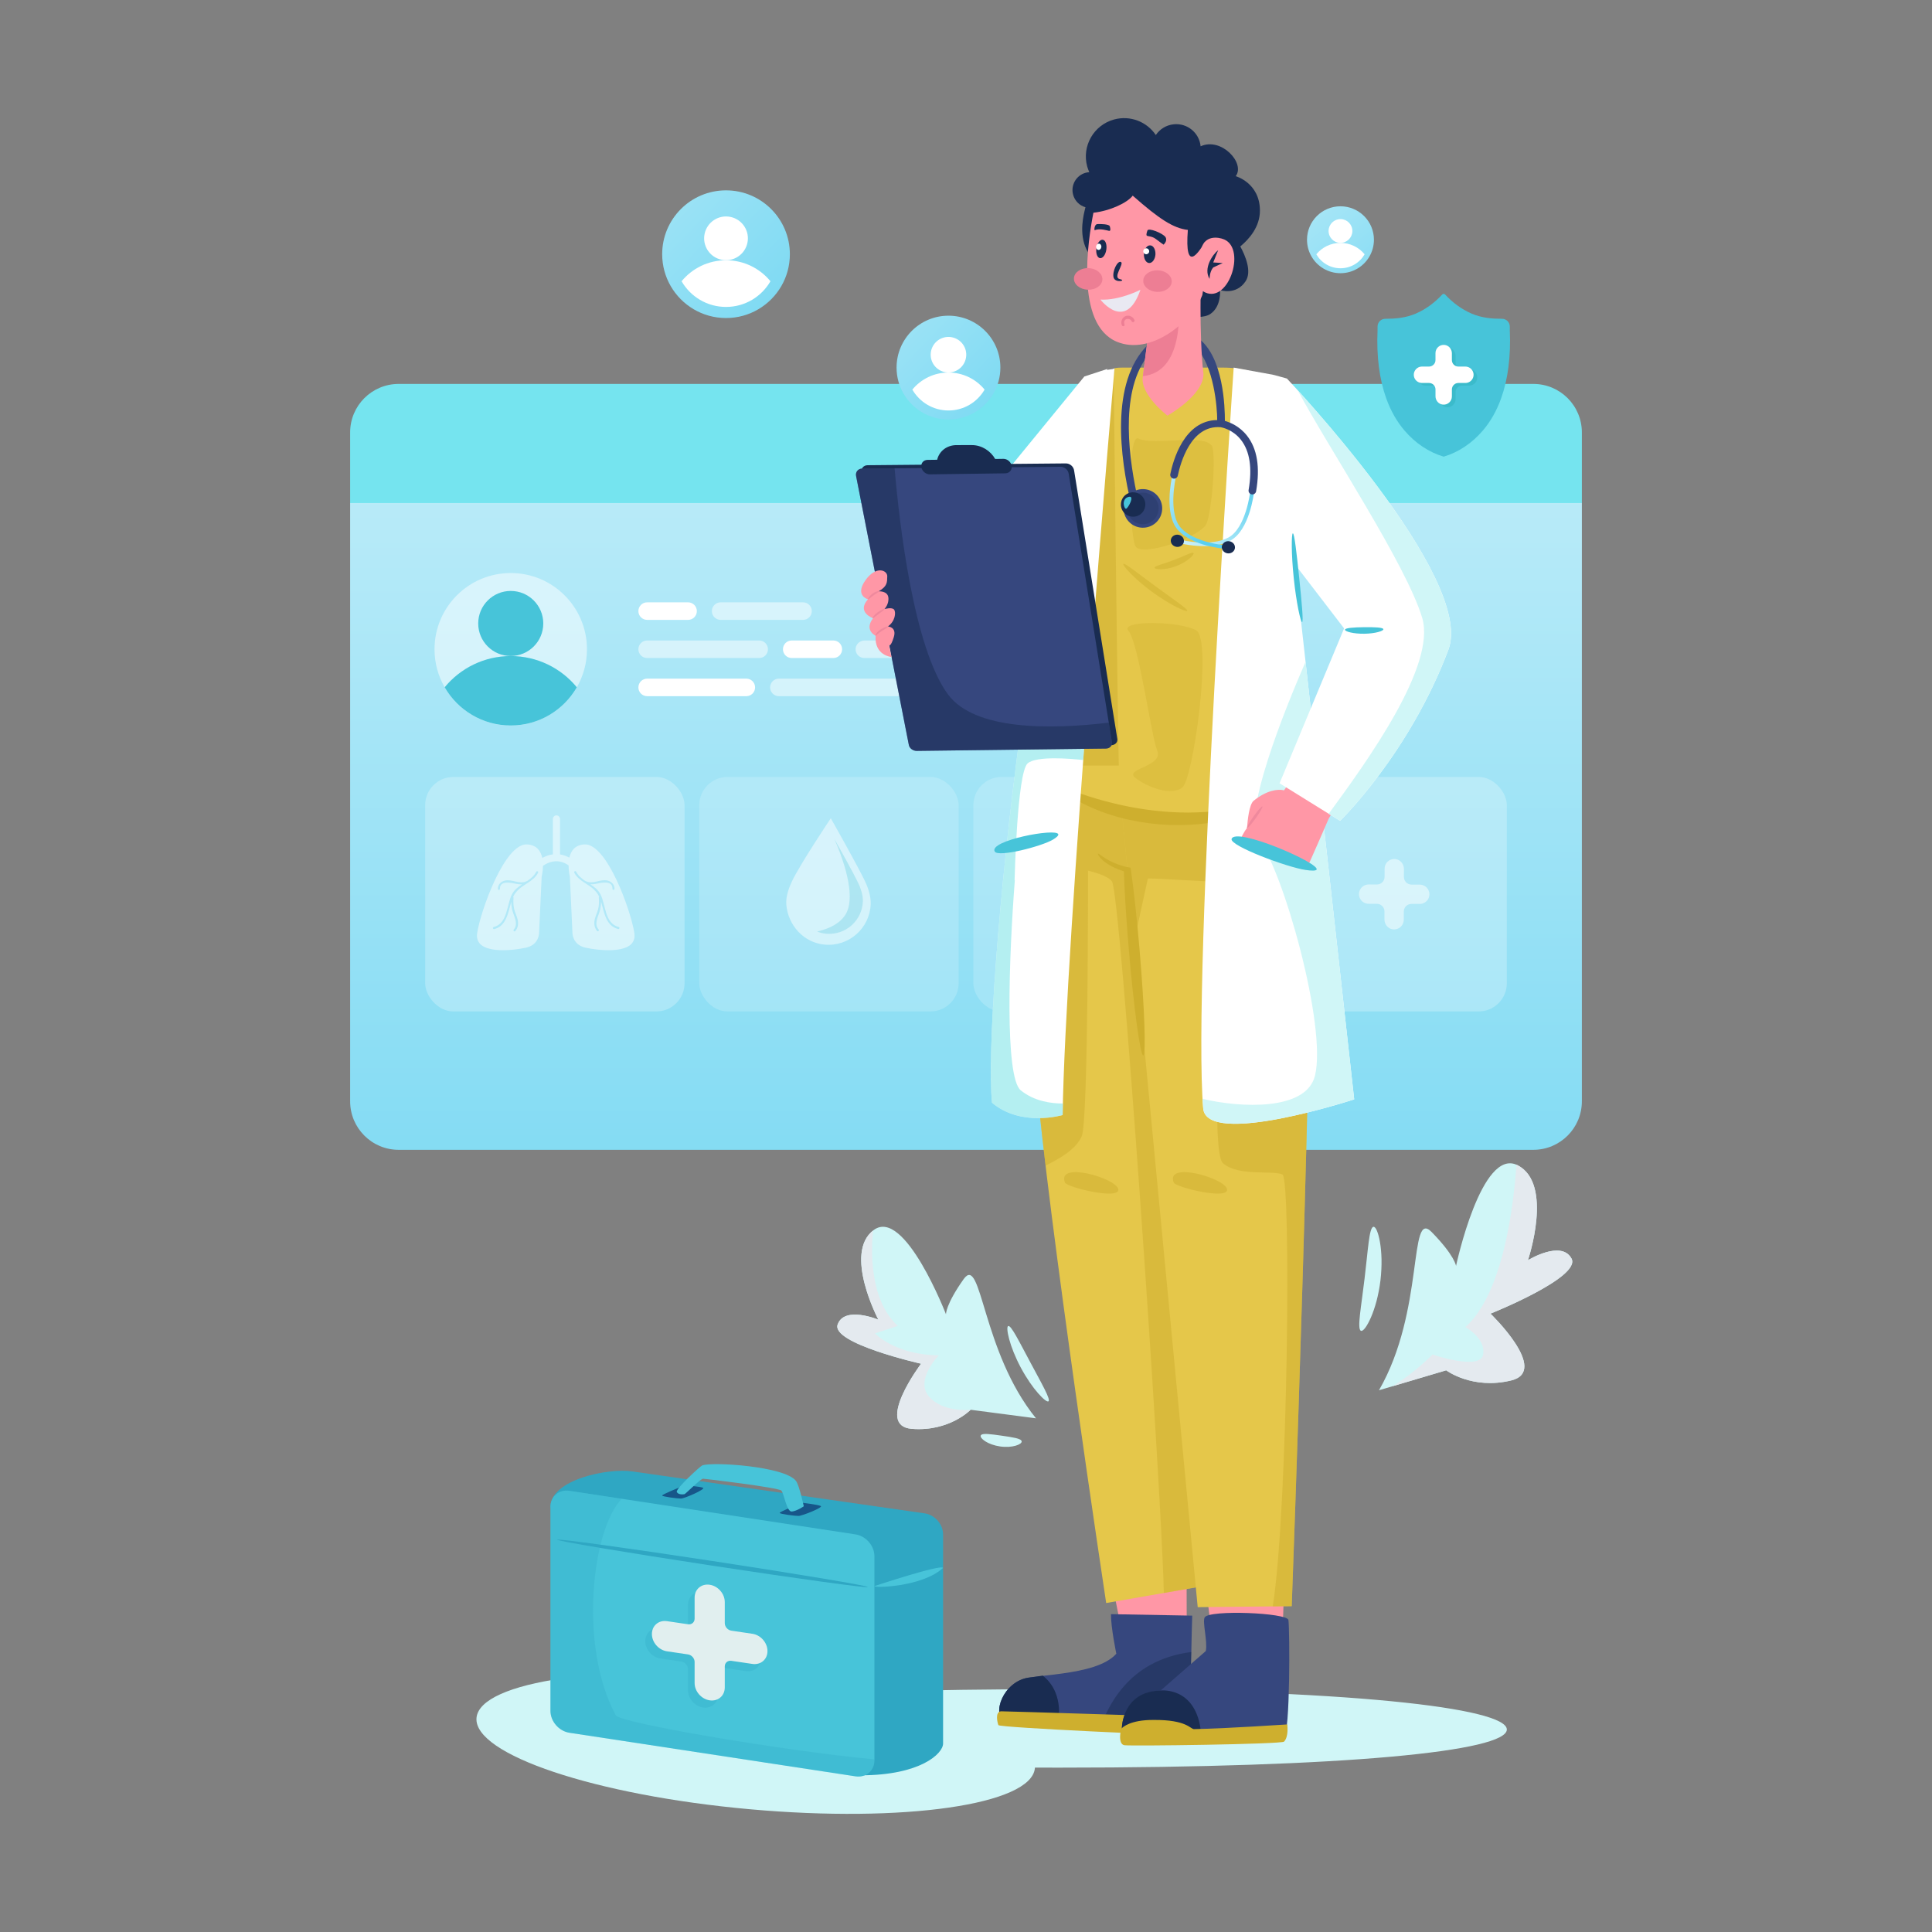<?xml version="1.0" encoding="utf-8"?>
<svg xmlns="http://www.w3.org/2000/svg" id="MC002" version="1.1" viewBox="0 0 3000 3000">
  <rect x="0" y="0" width="3000" height="3000" fill="#808080" stroke="none"/>
  <defs>
    <linearGradient gradientUnits="userSpaceOnUse" id="linear-gradient" x1="1500" x2="1500" y1="480.178" y2="2634.88">
      <stop offset="0" stop-color="#c7effa"/>
      <stop offset="1" stop-color="#59cfef"/>
    </linearGradient>
    <linearGradient href="#linear-gradient" id="linear-gradient1" x1="1858.622" x2="1946.816" y1="858.26" y2="754.03"/>
    <linearGradient href="#linear-gradient" id="linear-gradient2" x1="1783.721" x2="1879.008" y1="743.223" y2="829.259"/>
    <linearGradient href="#linear-gradient" id="linear-gradient3" x1="1950.426" x2="2264.443" y1="206.271" y2="604.026"/>
    <linearGradient href="#linear-gradient" id="linear-gradient4" x1="803.159" x2="1416.92" y1="81.069" y2="674.846"/>
    <linearGradient href="#linear-gradient" id="linear-gradient5" x1="1209.196" x2="1708.195" y1="315.815" y2="798.567"/>
  </defs>
  <g id="Screen">
    <path d="M2456.312,781.521v-110.016c0-41.62-33.723-75.343-75.342-75.343H619.031c-41.619,0-75.343,33.723-75.343,75.343v110.016h1912.624Z" fill="#75e4ef"/>
    <path d="M543.688,781.133v928.951c0,41.62,33.723,75.342,75.343,75.342h1761.938c41.62,0,75.342-33.722,75.342-75.342v-928.951H543.688Z" fill="url(#linear-gradient)"/>
    <path d="M2216.412,1397.834c.138-.176.274-.354.404-.537.16-.226.31-.459.458-.694.119-.188.238-.375.348-.568.139-.245.266-.498.391-.752.097-.196.198-.39.287-.591.118-.268.22-.543.322-.819.075-.2.156-.396.222-.598.096-.296.172-.601.25-.905.05-.193.109-.381.15-.578.075-.354.127-.716.178-1.079.022-.154.055-.304.072-.461.056-.517.087-1.042.089-1.574v-.014c0-.084-.011-.17-.012-.256-.007-.451-.026-.899-.071-1.34-.004-.032,0-.064-.004-.098-.043-.405-.113-.801-.188-1.195-.008-.043-.012-.089-.021-.132-.095-.469-.211-.928-.349-1.377-.005-.019-.009-.037-.014-.056-.028-.09-.066-.175-.097-.265-1.965-5.972-7.569-10.297-14.202-10.316l-12.826-.038c-6.549-.019-11.843-5.344-11.823-11.893l.037-12.432c.023-7.702-5.6-14.476-13.253-15.343-9.048-1.025-16.729,6.012-16.755,14.861l-.038,12.826c-.019,6.549-5.344,11.843-11.893,11.823l-12.827-.038c-6.631-.02-12.262,4.272-14.262,10.233-.03.089-.068.174-.097.264-.005.019-.009.037-.015.055-.141.448-.261.907-.359,1.375-.009.043-.012.089-.022.132-.078.394-.149.789-.195,1.194-.004.033-.003.065-.005.098-.048.441-.069.888-.079,1.34-.002.085-.013.172-.013.256v.014c-.002.531.026,1.056.079,1.574.016.156.049.306.069.461.048.364.097.726.171,1.08.041.196.099.386.147.579.076.304.15.609.244.906.065.204.144.401.218.6.102.276.201.553.318.821.087.202.188.396.284.593.124.255.249.508.387.755.109.194.227.382.344.57.146.236.295.471.453.697.129.183.265.361.401.54.167.218.337.431.515.639.146.171.298.337.452.5.187.199.38.392.576.581.163.156.329.307.499.456.206.179.418.351.633.519.178.139.355.275.54.406.224.16.456.309.689.456.19.119.378.24.574.35.243.139.493.265.745.389.198.1.395.2.599.291.262.117.534.218.806.318.204.076.404.158.612.226.287.094.584.169.88.245.201.053.398.112.602.156.333.071.673.119,1.013.168.175.025.347.063.525.082.509.055,1.025.086,1.547.089.014,0,.026.003.039.003l12.826.038c6.549.019,11.842,5.344,11.823,11.893l-.037,12.432c-.023,7.703,5.6,14.476,13.253,15.343,9.049,1.025,16.729-6.012,16.755-14.861l.038-12.826c.019-6.549,5.344-11.842,11.893-11.823l12.827.038c.014,0,.026-.002.038-.002.523.002,1.039-.027,1.548-.08.178-.018.348-.054.525-.079.341-.047.682-.093,1.015-.162.204-.042.401-.102.603-.153.295-.075.592-.148.881-.24.209-.066.41-.147.613-.222.272-.101.543-.2.808-.314.204-.09.401-.189.6-.287.253-.123.504-.248.747-.384.196-.111.385-.229.576-.347.234-.146.467-.294.692-.453.184-.129.364-.265.542-.402.217-.167.429-.337.636-.516.171-.148.337-.298.502-.453.198-.187.392-.379.58-.578.155-.163.308-.328.455-.497.18-.207.352-.419.52-.636h-.005Z" fill="#fff" opacity=".5"/>
    <g opacity=".5">
      <path d="M985.026,1448.79c-5.356-34.729-42.763-139.625-77.489-137.571-14.849.803-21.103,10.116-23.438,20.482-4.031-2.166-8.888-4.111-14.505-4.95v-55.083c0-3.034-2.499-5.534-5.535-5.534s-5.534,2.5-5.534,5.534v54.994c-5.136.649-10.672,2.369-16.477,5.532-2.238-10.565-8.481-20.158-23.607-20.975-34.727-2.054-72.134,102.842-77.49,137.571-5.356,34.726,55.439,27.318,76.15,22.675,20.622-4.732,19.997-23.39,19.997-23.39l4.018-86.863s1.85-7.535,1.985-16.736c10.156-6.903,20.328-8.837,30.243-5.582,3.89,1.271,7.099,3.131,9.555,4.853.03,9.53,1.962,17.466,1.962,17.466l4.017,86.863s-.625,18.658,19.998,23.39c20.711,4.642,81.506,12.051,76.149-22.675ZM835.494,1355.23c-3.571,6.964-9.552,11.517-15.891,15.624-.089.089-.269.179-.356.269h-.09c-.714.446-1.338.892-2.054,1.338-8.837,5.625-15.979,11.071-20.354,20.176.357.269.625.625.625,1.25-.447,6.159-.358,12.319,1.16,18.391,1.25,4.73,3.482,9.194,4.822,14.015,1.874,6.873,1.606,13.927-3.304,19.462-1.34,1.605-3.661-.716-2.321-2.321,6.874-7.856,1.785-17.945-1.072-26.247-1.965-5.536-2.767-11.159-2.767-16.874-4.822,16.158-7.321,37.672-26.514,42.405-1.963.353-2.854-2.679-.802-3.215,22.051-5.446,19.907-34.817,28.478-50.975,3.57-6.786,9.374-11.248,15.534-15.265-2.679.089-5.357-.179-8.124-.715-7.945-1.517-26.603-6.337-26.157,7.768.09,2.053-3.124,2.053-3.214,0-.178-6.516,4.553-11.338,10.624-12.855,11.426-2.946,22.763,6.427,33.924.892.268-.088.536-.178.803-.178,5.713-3.838,11.07-8.214,14.283-14.551.983-1.875,3.75-.179,2.767,1.605ZM959.852,1442.541c-19.194-4.732-21.694-26.247-26.515-42.404-.09,5.714-.893,11.248-2.767,16.872-2.857,8.393-7.945,18.391-1.071,26.247,1.338,1.608-.893,3.84-2.321,2.321-4.822-5.535-5.088-12.588-3.303-19.462,1.249-4.732,3.571-9.194,4.821-14.015,1.607-6.07,1.696-12.142,1.161-18.391,0-.625.178-.982.625-1.25-4.375-9.105-11.427-14.551-20.354-20.175-.714-.446-1.429-.894-2.053-1.34h-.089c-.178-.089-.268-.177-.356-.269-6.339-4.105-12.32-8.66-15.892-15.622h.002c-.893-1.786,1.964-3.392,2.857-1.517,3.213,6.337,8.569,10.623,14.283,14.551.268,0,.535,0,.803.179,11.159,5.535,22.497-3.84,33.923-.893,6.071,1.607,10.802,6.428,10.624,12.855-.09,2.053-3.303,2.053-3.214,0,.446-14.194-18.212-9.285-26.157-7.766-2.767.535-5.534.804-8.124.715,6.159,4.105,11.963,8.481,15.534,15.265,8.571,16.159,6.428,45.619,28.478,50.975,2.054.537,1.16,3.661-.893,3.125Z" fill="#fff"/>
    </g>
    <g>
      <path d="M1290.045,1270.628s-48.375,72.238-60.552,98.44c-3.831,8.241-9.539,22.408-8.521,35.344,2.553,32.431,27.089,59.446,59.487,62.385,37.837,3.432,70.282-25.6,71.571-63.049.43-12.509-4.636-26.445-8.416-34.471-11.959-25.389-53.567-98.649-53.567-98.649h-.002Z" fill="#fff" opacity=".5"/>
      <path d="M1339.857,1399.637c-1.026,29.82-26.877,52.952-57.029,50.217-4.921-.44-9.631-1.604-14.015-3.349,19.957-4.656,41.533-14.466,48.011-35.107,10.057-31.954-11.345-86.362-21.532-109.308,9.543,16.953,30.589,54.623,37.861,70.074,3.002,6.398,7.049,17.494,6.705,27.474h-.002Z" fill="#47c4d9" opacity=".35"/>
    </g>
    <g opacity=".5">
      <rect fill="#fff" height="364.108" opacity=".5" rx="43.818" ry="43.818" width="402.768" x="660.202" y="1206.463"/>
      <rect fill="#fff" height="364.108" opacity=".35" rx="43.818" ry="43.818" width="402.768" x="1085.811" y="1206.463"/>
      <rect fill="#fff" height="364.108" opacity=".35" rx="43.818" ry="43.818" width="402.768" x="1511.42" y="1206.463"/>
      <rect fill="#fff" height="364.108" opacity=".5" rx="43.818" ry="43.818" width="402.768" x="1937.03" y="1206.463"/>
    </g>
    <g>
      <g>
        <path d="M911.451,1008.165c0,21.509-5.731,41.662-15.759,59.045-20.459,35.453-58.758,59.312-102.617,59.312s-82.159-23.878-102.598-59.331c-10.029-17.364-15.759-37.537-15.759-59.026,0-65.368,52.99-118.376,118.357-118.376s118.376,53.008,118.376,118.376Z" fill="#fff" opacity=".5"/>
        <circle cx="793.08" cy="968.117" fill="#47c4d9" r="50.515"/>
        <path d="M895.692,1067.21c-20.459,35.453-58.758,59.312-102.617,59.312s-82.159-23.878-102.598-59.331c24.355-29.608,61.28-48.482,102.598-48.482s78.261,18.873,102.617,48.501Z" fill="#47c4d9"/>
      </g>
      <path d="M1004.906,962.543h63.531c7.526,0,13.626-6.1,13.626-13.625s-6.1-13.623-13.626-13.623h-63.531c-7.525,0-13.626,6.1-13.626,13.623s6.1,13.625,13.626,13.625Z" fill="#fff"/>
      <path d="M1118.986,935.295c-7.523,0-13.623,6.1-13.623,13.623s6.1,13.625,13.623,13.625h127.963c7.525,0,13.625-6.1,13.625-13.625s-6.1-13.623-13.625-13.623h-127.963Z" fill="#fff" opacity=".5"/>
      <path d="M1004.906,1021.779h173.934c7.523,0,13.622-6.1,13.622-13.623s-6.1-13.623-13.622-13.623h-173.934c-7.525,0-13.626,6.1-13.626,13.623s6.1,13.623,13.626,13.623Z" fill="#fff" opacity=".5"/>
      <path d="M1294.009,994.532h-64.623c-7.523,0-13.623,6.1-13.623,13.623s6.101,13.623,13.623,13.623h64.623c7.525,0,13.624-6.1,13.624-13.623s-6.099-13.623-13.624-13.623Z" fill="#fff"/>
      <path d="M1460.668,994.532h-117.893c-7.115,0-13.469,5.2-14.146,12.283-.776,8.125,5.593,14.964,13.56,14.964h117.772c7.184,0,13.653-5.245,14.277-12.401.703-8.073-5.643-14.846-13.57-14.846Z" fill="#fff" opacity=".5"/>
      <path d="M1004.906,1081.016h153.967c7.524,0,13.626-6.1,13.626-13.623s-6.102-13.624-13.626-13.624h-153.967c-7.525,0-13.626,6.099-13.626,13.624s6.1,13.623,13.626,13.623Z" fill="#fff"/>
      <path d="M1459.154,1053.769h-249.733c-7.524,0-13.624,6.099-13.624,13.624s6.1,13.623,13.624,13.623h249.733c7.525,0,13.624-6.1,13.624-13.623s-6.099-13.624-13.624-13.624Z" fill="#fff" opacity=".5"/>
    </g>
  </g>
  <path d="M1644.96,2622.906c-103.474,0-202.406,1.463-293.367,4.126-51.624-9.952-108.686-18.024-168.877-23.443-239.433-21.555-437.679,7.038-442.795,63.863-5.115,56.825,184.836,120.365,424.27,141.92,239.433,21.555,437.679-7.037,442.795-63.863.024-.263.035-.527.05-.79,12.57.044,25.211.067,37.925.067,447.072,0,694.838-25.543,694.838-59.199s-247.766-62.681-694.838-62.681Z" fill="#d0f6f7" id="Shadow"/>
  <g id="Foreground">
    <path d="M1608.694,2202.372c-84.628-104.202-84.225-255.872-112.374-216.127-28.149,39.742-27.396,54.594-27.396,54.594,0,0-64.18-166.2-112.066-130.984-47.889,35.216,7.063,139.318,7.063,139.318,0,0-52.723-21.952-63.215,7.483-10.488,29.438,129.517,60.93,129.517,60.93,0,0-72.81,96.461-14.424,101.115,58.386,4.657,91.37-29.61,91.37-29.61l101.524,13.282Z" fill="#d0f6f7"/>
    <path d="M1507.167,2189.089s-32.985,34.266-91.365,29.608c-58.391-4.647,14.419-101.115,14.419-101.115,0,0-140.006-31.487-129.518-60.932,10.401-29.163,62.235-7.882,63.212-7.492-.706-1.357-53.777-102.678-8.176-138.453-2.758,25.819-7.166,106.392,38.359,148.171l-35.395,11.585s30.889,33.452,99.085,34.103c0,0-37.317,37.957-15.439,63.69,21.878,25.743,64.819,20.835,64.819,20.835Z" fill="#e4eaef"/>
    <path d="M2141.274,2158.787c71.367-123.598,45.499-282.767,81.72-245.762,36.22,37.002,37.921,52.721,37.921,52.721,0,0,39.498-185.259,95.681-156.32,56.186,28.939,15.957,147.453,15.957,147.453,0,0,51.67-31.893,67.624-2.75,15.95,29.147-125.756,85.699-125.756,85.699,0,0,92.626,89.057,32.108,103.739-60.517,14.685-100.896-15.758-100.896-15.758l-104.361,30.977Z" fill="#d0f6f7"/>
    <path d="M2314.423,2039.823s92.631,89.061,32.115,103.739c-60.532,14.695-100.903-15.746-100.903-15.746l-83.339,24.736c35.111-21.245,62.094-49.264,62.094-49.264,0,0,74.382,25.501,78.638,0,4.24-25.501-27.636-42.506-27.636-42.506,57.361-51.32,74.334-181.262,79.355-252.233.606.255,1.227.558,1.849.876,55.782,28.736,16.528,145.752,15.97,147.442,1.084-.653,51.83-31.557,67.608-2.741,15.954,29.151-125.75,85.698-125.75,85.698Z" fill="#e4eaef"/>
    <path d="M1586.445,2238.163c.276,2.284-3.145,4.903-9.247,6.682-3.042.899-6.739,1.52-10.874,1.787-4.132.231-8.699.084-13.43-.581-4.726-.691-9.151-1.835-13.051-3.219-3.893-1.419-7.266-3.055-9.933-4.773-5.355-3.424-7.902-6.899-6.994-9.013.931-2.179,5.018-2.663,10.791-2.334,2.889.178,6.23.508,9.864.981,3.644.439,7.588,1.002,11.727,1.61,4.142.581,8.085,1.15,11.706,1.754,3.621.568,6.919,1.191,9.742,1.832,5.632,1.308,9.418,2.922,9.699,5.274Z" fill="#d0f6f7"/>
    <path d="M1628.076,2175.964c-1.844,1.369-8.071-3.336-16.172-12.593-4.058-4.618-8.518-10.407-13.111-17.086-4.557-6.7-9.226-14.302-13.649-22.544-4.397-8.256-8.126-16.361-11.166-23.872-3.003-7.529-5.34-14.453-6.926-20.392-3.198-11.878-3.653-19.67-1.49-20.443,2.236-.802,6.652,5.49,12.56,15.903,1.482,2.603,3.042,5.472,4.732,8.538,1.642,3.087,3.447,6.354,5.263,9.824,3.674,6.907,7.711,14.497,11.949,22.465,4.272,7.95,8.342,15.522,12.045,22.413,1.877,3.437,3.592,6.753,5.247,9.833,1.611,3.108,3.13,5.999,4.472,8.677,5.377,10.696,8.156,17.863,6.248,19.277Z" fill="#d0f6f7"/>
    <path d="M2113.379,2066.512c-3.313-1.117-3.217-10.688-1.611-25.255.395-3.647.914-7.603,1.421-11.848.56-4.22,1.158-8.726,1.787-13.468,1.21-9.441,2.541-19.814,3.937-30.704,1.222-10.911,2.386-21.304,3.445-30.764.512-4.756.997-9.276,1.453-13.509.513-4.243.945-8.209,1.425-11.847,1.889-14.533,4.062-23.855,7.545-24.155,3.347-.295,7.389,8.647,10.014,23.753.647,3.773,1.234,7.923,1.611,12.395.467,4.472.662,9.26.818,14.308.178,10.089-.287,21.205-1.651,32.78-1.416,11.569-3.596,22.479-6.158,32.239-1.347,4.868-2.67,9.473-4.183,13.708-1.426,4.255-2.978,8.148-4.5,11.66-6.127,14.055-12.171,21.786-15.353,20.707Z" fill="#d0f6f7"/>
  </g>
  <g id="Doctor">
    <g id="Doctor_Character">
      <path d="M1719.386,572.914l-35.639,11.696-261.751,319.79s-42.707,196.467,123.621,181.079c71.783-6.641,104.468-41.787,104.468-41.787l69.301-470.777Z" fill="#fff"/>
      <g>
        <g>
          <polygon fill="#ff97a6" points="1842.491 2425.322 1842.772 2542.814 1746.042 2554.421 1724.267 2445.028 1842.491 2425.322"/>
          <g id="Foot">
            <g>
              <path d="M1596.807,2605.076c14.424-2.169,33.472-3.82,53.037-6.554,32.911-4.599,67.285-12.264,83.573-30.628,0,0-8.595-41.309-8.268-61.451l126.136,2.322c-2.322,66.55-1.896,177.627-9.101,179.943-9.938,3.196-258.713-3.445-281.138-14.866-22.425-11.421-2.926-62.945,35.762-68.766Z" fill="#36477e"/>
              <path d="M1849.737,2565.255c-2.322,59.586-2.145,121.708-7.551,123.458-4.962,1.593-69.498.731-135.652-1.946,12.314-32.216,42.365-108.754,143.203-121.512Z" fill="#192c51" opacity=".5"/>
              <path d="M1561.053,2673.84c7.491,3.842,40.337,7.101,81.074,9.653,9.34-47.792-9.693-71.358-22.901-81.513-7.992,1.1-15.575,2.062-22.403,3.105-38.696,5.809-58.209,57.35-35.77,68.755Z" fill="#192c51"/>
              <path d="M1851.46,2666.402c.019,4.886-1.052,26.503-9.913,27.759-8.86,1.255-289.587-11.445-291.229-15.39-1.641-3.945-5.414-20.555,3.968-21.485,2.88-.285,297.174,9.115,297.174,9.115Z" fill="#ceaf2e"/>
            </g>
          </g>
        </g>
        <path d="M1640.8,1235.797s-45.079,276.241-32.501,429.481c18.02,219.559,109.375,823.891,109.375,823.891l177.145-30.886-78.968-762.364s165.15-353.357,96.566-443.872c-41.082-54.22-271.618-16.251-271.618-16.251Z" fill="#e5c74a"/>
        <path d="M1815.846,1695.923l78.978,762.359-87.597,15.265c-4.571-181.579-67.292-1086.229-80.511-1104.696-7.33-10.24-32.049-15.24-37.272-16.977,0,0,.687,390.016-9.759,412.646-9.52,20.646-33.521,34.044-56.152,45.47-6.725-56.452-12.092-106.44-15.239-144.715-12.575-153.242,32.503-429.483,32.503-429.483,0,0,230.536-37.961,271.618,16.258,68.584,90.509-96.568,443.874-96.568,443.874Z" fill="#ceaf2e" opacity=".5"/>
        <g id="Foot1">
          <path d="M1994.105,2453.372c.193,6.543-3.305,105.42-4.511,132.211-12.833,13.479-95.02,20.158-102.65,6.194-.656-22.15-15.436-134.78-15.436-134.78l122.597-3.625Z" fill="#ff97a6"/>
          <path d="M1993.724,2696.723c-9.71,4.585-220.342,4.954-241.066,5.42-20.723.466-14.398-74.252,49.56-77.14l70.153-61.296c3.047-15.008-5.686-45.435-1.741-52.234,7.062-12.173,128.446-7.191,130.005,4.063,2.17,15.594,2.811,176.604-6.912,181.188Z" fill="#36477e"/>
          <path d="M1802.218,2625.003s52.576-6.333,62.05,59.72c0,0-78.497,26.253-122.216-1.254,0,0-.097-56.834,60.166-58.467Z" fill="#192c51"/>
          <path d="M1998.839,2677.696c-.004-.158-92.8,6.372-144.749,7.256-5.803.099-10.837-14.672-62.848-14.23-36.02-.223-47.955,11.455-49.19,12.747-2.309,2.415-6.35,24.923,3.872,26.49,10.22,1.568,244.117-1.492,247.975-5.576,7.64-8.086,4.939-26.689,4.939-26.689Z" fill="#ceaf2e"/>
        </g>
        <path d="M1740.625,1245.083l119.171,1250.526,145.979-1.548s35.07-937.732,31.191-1283.328l-296.342,34.35Z" fill="#e5c74a"/>
        <path d="M2005.77,2494.062l-29.434.313c23.571-148.502,28.99-664.445,15.017-670.648-15.67-6.973-67.904,3.474-92.285-17.42-24.38-20.894,9.066-419.988-4.291-437.456-34.667,0-89.731-4.785-112.361-4.785l-21.203,97.041-20.585-216.017,296.338-34.357c3.878,345.595-31.197,1283.33-31.197,1283.33Z" fill="#ceaf2e" opacity=".5"/>
        <path d="M1776.987,1590.599c-1.043-29.836-3.632-71.019-7.52-116.477-4.232-49.488-9.131-93.842-13.458-123.966l-.409-2.851-3.626-.623c-.793-.136-1.89-.365-2.842-.581-.986-.224-1.96-.456-2.92-.711-1.92-.494-3.781-1.025-5.56-1.588-3.563-1.12-6.858-2.305-9.809-3.557-5.95-2.466-10.641-5.058-14.312-7.316-7.234-4.601-10.55-7.766-11.576-7.352-.452.178-.143,1.167.914,2.942.487.908,1.316,1.936,2.356,3.144.979,1.242,2.364,2.549,3.959,4.025,3.269,2.892,7.801,6.217,13.876,9.438,3.016,1.63,6.44,3.197,10.226,4.699,1.892.754,3.885,1.476,5.987,2.165.926.31,1.892.603,2.871.893.907,30.154,3.568,73.537,7.69,121.732,3.888,45.459,8.338,86.586,12.391,116.332,4.053,29.746,7.708,48.11,10.005,48.042,2.297-.068,2.801-18.556,1.758-48.392Z" fill="#ceaf2e"/>
        <path d="M1822.563,1836.321c-13.43-33.928,80.046-6.803,82.835,10.362,2.788,17.164-79.928-3.014-82.835-10.362Z" fill="#ceaf2e" opacity=".5"/>
        <path d="M1653.674,1836.321c-13.43-33.928,80.046-6.803,82.835,10.362,2.788,17.164-79.928-3.014-82.835-10.362Z" fill="#ceaf2e" opacity=".5"/>
      </g>
      <path d="M1643.361,1214.778c18.232,54.154,304.959,88.894,368.454-4.046,1.059-22.229-64.128-631.582-64.128-631.582,0,0-16.389-8.337-48.56-8.337h-156.622c-8.954,0-11.94,1.03-11.94,1.03,0,0-88.734,612.133-87.204,642.936Z" fill="#e5c74a"/>
      <path d="M1767.709,680.954c23.467,12.244,110.659-10.06,115.302,14.703,4.643,24.763-1.548,95.956-9.286,116.85-7.738,20.894-101.373,53.395-110.659,35.597-9.286-17.798-13.155-176.436,4.643-167.15Z" fill="#ceaf2e" opacity=".35"/>
      <path d="M1752.156,979.396c16.341,19.315,34.823,161.353,44.883,186.38,10.06,25.026-54.169,27.661-33.275,42.808,20.894,15.147,54.943,27.002,71.967,14.489,17.025-12.513,47.205-229.847,21.668-244.336-25.537-14.489-119.172-15.806-105.242.659Z" fill="#ceaf2e" opacity=".35"/>
      <g opacity=".5">
        <path d="M1843.614,948.487c-.679,1.197-7.357-1.065-17.414-6.17-10.052-5.096-23.419-13.143-37.287-23.312-13.858-10.183-25.542-20.524-33.416-28.586-7.884-8.064-12.044-13.758-11.105-14.764,1.999-2.102,23.326,15.247,50.542,35.148,27.143,20,50.086,35.147,48.68,37.684Z" fill="#ceaf2e"/>
      </g>
      <g opacity=".5">
        <path d="M1792.847,881.635c-.123-1.436,3.39-2.939,8.891-4.81,2.746-.915,5.99-1.994,9.586-3.192,3.571-1.226,7.468-2.581,11.524-4.103,4.046-1.549,7.862-3.118,11.348-4.567,3.486-1.488,6.63-2.829,9.293-3.965,5.358-2.246,8.986-3.449,9.845-2.293.819,1.094-1.354,4.4-6.061,8.413-2.343,2.012-5.346,4.135-8.854,6.215-3.524,2.046-7.564,4.028-11.964,5.711-4.41,1.657-8.749,2.851-12.743,3.655-4.005.768-7.661,1.169-10.749,1.216-6.184.116-10.003-.918-10.115-2.281Z" fill="#ceaf2e"/>
      </g>
      <path d="M1952.383,1253.769c.423,1.34-3.43,3.834-10.868,7.227-15.321,6.838-32.634,11.349-49.839,14.663-78.691,14.251-168.819,1.314-236.1-42.956-20.1-14.39-2.589-9.729,9.818-4.853,63.889,23.792,136.726,37.574,205.271,33.018,17.714-.896,37.384-3.127,54.378-5.585,6.745-.402,24.664-4.568,27.34-1.514Z" fill="#ceaf2e"/>
      <path d="M1737.23,1188.717c-2.498-125.511-6.805-506.948-7.936-608.961-9.807,61.127-73.624,459.752-92.873,602.443-.302,2.238-.592,4.407-.872,6.518h101.681Z" fill="#ceaf2e" opacity=".5"/>
      <path d="M1730.565,571.842s-76.997,894.946-80.48,1159.6c0,0-64.422,19.152-109.692-19.153-15.67-153.22,72.963-992.665,174.695-1135.224,3.282-4.599,12.249-2.418,15.477-5.224Z" fill="#fff"/>
      <path d="M1595.581,1185.503c-16.245,14.704-20.123,181.07-20.123,181.07l.392-.066c-9.167,118.389-16.167,306.132,9.245,326.634,21.011,16.95,47.181,20.437,65.319,20.397-.144,6.242-.248,12.223-.326,17.903,0,0-64.418,19.157-109.692-19.157-8.292-81.042,12.602-354.057,49.179-614.392,16.767-.026,33.535.352,50.288,1.07,16.023.679,32.02,1.659,48.003,2.886-1.959,25.96-3.917,52.13-5.837,78.325-17.877-1.972-72.893-6.934-86.448,5.328Z" fill="#6ae0e5" opacity=".5"/>
      <path d="M1544.714,1322.37c5.721,9.148,72.95-8.188,90.349-18.671,5.563-3.347,8.775-6.243,8.24-8.258-2.882-10.209-109.161,10.023-98.589,26.929Z" fill="#47c4d9"/>
      <path d="M1915.674,570.812l62.055,11.292,125.053,1124.961s-229.257,75.186-234.474,13.929c-17.133-201.215,47.365-1150.183,47.365-1150.183Z" fill="#fff"/>
      <path d="M2102.782,1707.062s-229.256,75.191-234.48,13.934c-.392-4.531-.731-9.441-1.045-14.717,59.521,14.156,160.921,18.883,174.58-35.78,19.157-76.602-50.484-322.103-87.048-365.64-28.624-34.07,40.926-204.745,72.462-277.246l75.531,679.45Z" fill="#d0f6f7"/>
      <g>
        <g>
          <path d="M1924.507,1306.303c23.161,6.947,76.387,36.102,105.379,40.336,1.678-2.556,33.305-75.378,33.305-75.378l18.289-31.546-64.293-45.765s-14.455,19.728-23.32,33.304c-10.224-2.716-28.193.639-47.282,16.213-6.869,5.67-9.344,30.35-10.223,42.251,0,0,0,.08-.08.08-4.393,5.431-9.059,14.994-11.775,20.505Z" fill="#ff97a6"/>
          <path d="M1960.24,1252.169c-.991-.704-7.129,6.23-13.713,15.488-6.581,9.256-11.115,17.332-10.126,18.036.991.705,7.129-6.23,13.712-15.487,6.582-9.257,11.116-17.332,10.127-18.037Z" fill="#ef899d"/>
        </g>
        <path d="M1977.729,582.104l20.585,5.698s292.917,308.955,250.724,421.066c-60.94,161.926-168.182,265.712-168.182,265.712l-93.937-58.304,100.192-240.489-117.967-153.746,8.583-239.936Z" fill="#fff"/>
        <path d="M2249.038,1008.873c-60.944,161.926-168.181,265.702-168.181,265.702l-17.668-10.956c58.881-80.375,167.357-229.793,145.223-304.083-24.498-82.23-145.171-263.573-193.448-353.69,61.454,67.643,270.129,307.215,234.075,403.026Z" fill="#d0f6f7"/>
        <path d="M2021.87,965.995c-2.274.33-8.997-30.184-12.94-68.382-3.993-38.194-3.677-69.363-1.379-69.459,2.38-.108,5.846,30.709,9.816,68.673,3.917,37.968,6.86,68.834,4.503,69.168Z" fill="#47c4d9"/>
        <path d="M2148.109,977.046c.166,1.383-3.017,3.071-8.392,4.466-5.368,1.396-12.935,2.443-21.33,2.555-8.396.105-15.987-.747-21.39-2.005-5.409-1.256-8.634-2.862-8.504-4.248.304-2.834,13.602-3.685,29.762-3.921,16.161-.179,29.477.329,29.854,3.154Z" fill="#47c4d9"/>
      </g>
      <path d="M1912.406,1302.774c-3.025,10.588,85.894,43.865,114.885,48.099,9.265,1.357,15.575,1.437,17.013-.4,7.107-9.424-126.308-67.266-131.898-47.698Z" fill="#47c4d9"/>
    </g>
    <g>
      <g>
        <path d="M1667.908,730.864c-.704-6.317-6.524-11.381-12.992-11.291l-307.755,2.818c-6.456.087-10.68,5.284-9.447,11.584l81.928,417.704c.996,5.089,6.49,9.144,12.27,9.075l293.657-3.623c5.795-.067,10.034-4.252,9.462-9.354l-67.122-416.913Z" fill="#192c51"/>
        <path d="M1659.543,736.093c-.704-6.318-6.524-11.381-12.991-11.292l-307.755,2.819c-6.456.086-10.68,5.284-9.447,11.584l81.928,417.704c.995,5.089,6.49,9.144,12.27,9.075l293.657-3.623c5.795-.067,10.034-4.252,9.462-9.354l-67.122-416.913Z" fill="#36477e"/>
        <path d="M1717.208,1162.363l-293.661,3.617c-5.785.065-11.27-3.983-12.275-9.076l-81.93-417.704c-1.227-6.294,3.004-11.492,9.455-11.583l50.328-.457c7.469,86.787,29.525,278.186,82.648,350.779,41.5,56.726,160.529,54.898,249.915,44.164l4.975,30.897c.574,5.106-3.67,9.298-9.455,9.363Z" fill="#192c51" opacity=".5"/>
        <path d="M1557.924,712.502l-12.642.175c-7.094-12.627-21.044-21.527-35.952-21.52l-23.922.008c-15.37.006-27.038,9.494-30.2,22.749l-15.021.207c-6.296.087-10.542,5.208-9.479,11.418,1.057,6.194,6.994,11.134,13.259,11.049l117.105-1.601c6.278-.087,10.675-5.171,9.822-11.371-.854-6.217-6.657-11.201-12.969-11.114Z" fill="#192c51"/>
      </g>
      <g>
        <path d="M1347.803,930.565s-20.785-5.593-4.176-29.259c16.614-23.666,34.324-15.84,34.103-6.477-.219,9.362.337,15.385-13.415,23.405,0,0,13.805-1.054,15.124,9.48,1.315,10.534-6.112,18.037-6.112,18.037,0,0,12.066-3.472,15.125,1.005,3.06,4.473,1.51,18.069-9.745,26.048,0,0,14.095.553,9.167,16.546-4.927,15.989-7.358,12.309-7.358,12.309l3.718,18.478s-26.578-1.963-24.624-32.984c0,0-18.259-8.439-3.912-27.182,0,0-26.061-9.145-7.898-29.404h.002Z" fill="#ff97a6"/>
        <g>
          <path d="M1348.064,930.56c.737.547,3.949-2.962,8.577-6.289,4.587-3.406,8.86-5.283,8.679-6.065-.152-.879-5.427-.142-10.477,3.601-5.097,3.687-7.427,8.341-6.779,8.752h0Z" fill="#ef899d"/>
          <path d="M1355.078,960.12c.376.236,1.357-.613,2.958-1.884,1.602-1.283,3.865-2.997,6.416-4.876,5.097-3.759,9.299-6.864,8.877-7.609-.401-.724-5.388,1.25-10.69,5.158-2.647,1.95-4.839,4.045-6.158,5.829-1.329,1.789-1.743,3.175-1.403,3.382h0Z" fill="#ef899d"/>
          <path d="M1359.611,987.152c.419.198,1.301-.855,2.868-2.288,1.59-1.432,3.945-3.226,6.74-5.027,5.581-3.618,10.495-6.161,10.177-6.965-.278-.767-5.891.561-11.845,4.413-2.968,1.908-5.368,4.181-6.704,6.17-1.333,2.013-1.582,3.548-1.237,3.696v.002Z" fill="#ef899d"/>
        </g>
      </g>
    </g>
    <g>
      <g>
        <g>
          <path d="M1892.221,845.895c-26.923,5.635-56.619-1.564-58.154-1.939l1.436-5.314c.443.11,44.501,10.753,71.944-3.932,27.244-14.602,33.842-70.817,33.905-71.381l5.889.656c-.276,2.428-7.001,59.537-36.77,75.489-5.659,3.032-11.875,5.088-18.246,6.418h-.004s0,.003,0,.003Z" fill="url(#linear-gradient1)"/>
          <path d="M1838.137,837.65c1.322,5.124-2.052,10.206-7.544,11.354-5.492,1.151-11.017-2.068-12.343-7.195-1.322-5.12,2.056-10.199,7.544-11.35,5.491-1.148,11.017,2.072,12.343,7.192h0Z" fill="#192c51"/>
        </g>
        <g>
          <path d="M1900.473,851.95c-1.954-.146-48.107-3.999-70.819-28.284-22.878-24.471-10.297-80.642-9.754-83.016l5.789,1.229c-.128.557-12.509,55.848,8.4,78.217,21.119,22.582,66.33,26.346,66.781,26.385l-.396,5.464h0v.004Z" fill="url(#linear-gradient2)"/>
          <path d="M1898.709,844.711c-2.951,4.43-1.444,10.308,3.375,13.122,4.815,2.818,11.112,1.509,14.064-2.925,2.954-4.426,1.447-10.3-3.372-13.115-4.814-2.818-11.113-1.509-14.067,2.917h0Z" fill="#192c51"/>
        </g>
        <path d="M1936.412,676.61c-11.732-15.011-26.705-20.871-34.425-23.039.103-20.059-1.824-99.642-41.483-128.506-.997-.722-2.528-1.43-3.6-2.071l-.054,16.086c28.133,28.788,33.27,93.905,33.224,113.186-51.631.499-68.649,63.471-72.801,83.884-.68,3.341,1.597,6.556,4.973,7.027l.056.008c3.083.43,5.965-1.602,6.599-4.65,3.892-18.701,20.096-79.022,66.6-75.151,1.392.247,18.57,3.174,31.472,19.655,13.683,17.499,17.763,43.666,11.869,77.791-.551,3.188,1.529,6.237,4.707,6.842,3.234.616,6.366-1.532,6.926-4.776,6.426-37.207,1.722-66.189-14.063-86.284Z" fill="#36477e"/>
      </g>
      <g>
        <g>
          <path d="M1756.452,765.64c13.155-10.062,31.971-7.558,42.033,5.596,10.063,13.152,7.559,31.971-5.596,42.034-13.152,10.059-31.974,7.555-42.03-5.596-10.066-13.151-7.559-31.971,5.593-42.03v-.004Z" fill="#36477e"/>
          <path d="M1794.138,774.562c8.229,10.752,6.177,26.138-4.574,34.36-10.751,8.229-26.138,6.181-34.36-4.574-8.226-10.751-6.178-26.138,4.574-34.36,10.751-8.226,26.138-6.181,34.363,4.574h-.003Z" fill="#192c51" opacity=".25"/>
        </g>
        <path d="M1756.327,782.522l11.713-2.436c-15.085-64.469-29.61-167.736,11.996-224.618l1.969-19.677c-58.568,58.098-42.64,175.513-25.678,246.73h0Z" fill="#36477e"/>
        <path d="M1774.579,771.839c6.368,8.326,4.782,20.244-3.548,26.611-8.326,6.371-20.244,4.789-26.614-3.541-6.372-8.33-4.783-20.244,3.544-26.615,8.33-6.371,20.247-4.789,26.618,3.541h0v.004Z" fill="#192c51"/>
        <path d="M1752.911,771.48c-12.689,2.809-7.333,20.01-4.057,18.403,3.279-1.604,13.485-20.488,4.057-18.403Z" fill="#47c4d9"/>
      </g>
      <g id="Head">
        <g id="Neck">
          <path d="M1956.401,326.544c-.375-42.724-37.585-52.962-37.585-52.962,15.284-20.219-22.457-61.114-54.516-46.397-2.003-20.978-20.705-36.297-41.685-34.18-11.793,1.162-21.698,7.551-27.883,16.686-13.791-20.61-39.668-30.993-64.874-24.147-31.679,8.727-50.27,41.344-41.656,73.022.884,3.066,1.998,5.907,3.224,8.749-1.928.213-3.743.427-5.673.979-14.761,4.088-23.482,19.324-19.395,34.198,2.651,9.651,10.079,16.73,19.127,19.288-.492,5.436-37.905,109.91,98.826,102.972-.434,5.075-.003,10.019,1.459,14.691,16.065,51.355,75.987,59.882,93.519,48.168,17.532-11.714,15.197-37.083,15.197-37.083,0,0,24.935,8.523,39.7-13.863,9.976-15.125-.456-39.671-8.275-54.012,13.622-11.218,30.717-30.424,30.491-56.108Z" fill="#192c51"/>
          <path d="M1787.456,487.082s-6.748,48.532-12.806,96.966c-5.433,27.973,38.11,61.321,38.11,61.321,0,0,56.371-31.33,55.975-64.766-7.282-62.189-3.692-159.076-3.692-159.076l-77.586,65.556Z" fill="#ff97a6"/>
          <path d="M1774.637,584.033c6.069-48.412,12.821-96.968,12.821-96.968l41.409-34.98c3.807,32.862,8.799,125.592-54.23,131.948Z" fill="#ed7e94"/>
        </g>
        <g id="Face">
          <path d="M1866.979,458.207c-16.44,41.698-80.138,94.357-132.761,72.443-65.508-27.279-44.524-159.154-36.373-200.327,26.315-2.885,53.091-15.803,61.025-26.521,41.089,36.235,62.985,50.559,85.604,53.21-5.307,69.272,17.258,34.672,26.71,18.286,1.788,27.397,1.357,50.352-4.205,82.908Z" fill="#ff97a6"/>
        </g>
        <path d="M1819.439,437.413c-.389,9.257-10.596,16.345-22.797,15.832-12.202-.513-21.777-8.433-21.388-17.69.389-9.257,10.596-16.345,22.797-15.832,12.202.513,21.777,8.433,21.388,17.69Z" fill="#ed7e94"/>
        <path d="M1711.773,434.034c-.389,9.257-10.596,16.345-22.797,15.832-12.201-.513-21.777-8.433-21.388-17.69s10.596-16.345,22.797-15.832c12.202.513,21.777,8.433,21.388,17.69Z" fill="#ed7e94"/>
        <g id="Mouth">
          <path d="M1742.156,505.248c-.987-2.135-1.221-4.391-.704-6.641.391-2.125,1.532-4.12,3.045-5.612,3.278-3.231,8.289-3.571,12.279-1.415,2.245,1.268,3.984,3.158,4.843,5.543.492,1.256-.52,2.751-1.649,2.993-1.38.366-2.501-.393-2.992-1.649-.123-.376.248.378-.124-.126-.125-.126-.124-.251-.247-.503-.125-.126-.248-.377-.372-.504,0,0-.249-.252,0,0,.249.252,0,0-.125-.126-.249-.252-.497-.505-.746-.757-.125-.001-.124-.126-.249-.127-.249-.252.374.253.124.126-.124-.126-.374-.253-.498-.379-.374-.253-.623-.38-.998-.508-.499-.254.375.128-.125,0-.25-.002-.374-.128-.625-.13-.375-.128-.751-.131-1.125-.259-.5-.129.501.004-.126,0-.25-.002-.375-.003-.626-.005-.25-.002-.375-.002-.626-.004-.125,0-.627.121-.25-.002.376-.122-.251-.002-.376.123-.251-.002-.377.122-.627.12-.125,0-.251.123-.376.123-.251.123.251-.124.126-.124-.126-.001-.378.248-.503.247-.126.124-.377.248-.503.372-.126-.001-.127.124-.251.123-.252.249,0-.125.126-.124-.25-.002-.63.622-.757.746-.126.124-.377.247-.379.498,0,0,.253-.374.127-.124,0,.125-.127.124-.252.249-.252.249-.38.623-.508.998-.001.125-.255.624-.128.374.128-.374-.127.249-.128.374-.128.375-.256.875-.26,1.375-.001.126-.002.251,0,0,.003-.375,0,0-.001.126-.002.25-.004.5-.004.626-.002.25-.003.375-.005.626-.002.251-.127.25.001-.125-.001.125-.002.25.122.376-.002.25.123.376.121.627,0,.125.369.879.124.251.246.628.492,1.13.237,1.88-.13.625-.635,1.247-1.137,1.494-.504.372-2.255.109-2.872-1.147h0Z" fill="#ed7e94"/>
          <path d="M1770.844,449.992s-32.921,16.917-62.08,15.206c0,.125,39.196,51.234,62.08-15.206Z" fill="#e9e9f2"/>
          <path d="M1740.439,406.759c5.992,2.421-13.318,24.193-1.568,26.656,11.626,2.461-7.558,6.581-9.746-2.699-2.186-9.406,5.946-26.124,11.314-23.957Z" fill="#192c51"/>
        </g>
        <g id="Eyes">
          <g>
            <path d="M1717.885,387.761c-1.183,7.879-5.606,13.732-9.858,13.075-4.252-.656-6.706-7.559-5.523-15.438,1.183-7.879,5.606-13.732,9.858-13.075,4.253.531,6.707,7.434,5.524,15.438Z" fill="#192c51"/>
            <path d="M1699.822,357.46c-.879.369-.685-9.269,4.199-9.485,5.01-.34,18.279.005,19.256,3.392.978,3.262,1.699,7.524-1.052,7.129-2.75-.52-14.616-4.361-22.402-1.036Z" fill="#192c51"/>
            <path d="M1710.151,383.825c-.394,2.626-2.537,4.614-4.788,4.222-2.251-.392-3.736-2.78-3.342-5.407.394-2.626,2.537-4.614,4.787-4.222,2.251.267,3.737,2.656,3.342,5.407Z" fill="#fff"/>
          </g>
          <g>
            <path d="M1794.161,395.219c-.555,7.633-4.979,13.485-9.859,13.2-4.881-.285-8.465-6.695-8.036-14.329.555-7.633,4.979-13.486,9.859-13.075,4.881.16,8.466,6.57,8.036,14.204Z" fill="#192c51"/>
            <path d="M1781.656,358.073s-2.169,5.744-1.18,7.503c.989,1.76,7.758.556,14.233,5.485,6.35,4.928,12.081,8.85,12.081,8.85,0,0,6.677-5.836,2.963-11.747-3.715-5.785-26.683-15.214-28.097-10.091Z" fill="#192c51"/>
            <path d="M1784.427,390.893c-.393,2.501-2.784,4.237-5.286,3.843-2.501-.393-4.236-2.784-3.844-5.285.394-2.501,2.785-4.237,5.286-3.844,2.501.394,4.237,2.785,3.843,5.286Z" fill="#fff"/>
          </g>
        </g>
        <g id="Ears">
          <path d="M1867.65,452.065c38.565,24.538,68.561-64.928,33.415-80.192-10.157-4.362-30.251-6.248-35.49,14.09-5.519,21.945-6.331,60.68,2.075,66.102Z" fill="#ff97a6"/>
          <path d="M1891.563,388.427c-8.358,6.508-23.526,28.251-13.322,44.678,0,0-.188-11.127,5.623-17.789l14.795-6.865-14.739-.91,7.643-19.115Z" fill="#192c51"/>
        </g>
      </g>
    </g>
  </g>
  <g id="Medicine">
    <g>
      <path d="M1436.112,2349.988l-453.793-65.112c-37.921-5.775-127.575,12.668-127.575,55.014l126.252,273.511c0,15.629,12.674,30.229,28.304,32.61l327.351,110.671c92.527,0,127.757-33.702,127.757-49.331v-324.752c0-15.63-12.67-30.23-28.298-32.61h0Z" fill="#2fa7c3"/>
      <path d="M1358.37,2462.716c-4.333,3.38,73.483,2.167,106.04-28.094-3.197-6.034-106.04,28.094-106.04,28.094Z" fill="#47c4d9"/>
      <path d="M1328.34,2382.574l-444.142-67.648c-16.265-2.477-29.453,8.699-29.453,24.964v316.792c0,16.263,13.189,31.455,29.453,33.933l444.142,67.648c16.26,2.477,29.445-8.699,29.445-24.963v-316.792c0-16.266-13.185-31.457-29.445-33.934h0Z" fill="#47c4d9"/>
      <path d="M854.748,2339.893v316.787c0,16.265,13.18,31.46,29.445,33.937l444.148,67.649c16.265,2.478,29.445-8.697,29.445-24.962v-1.408c-135.39-12.275-395.251-56.459-401.605-68.276-58.484-108.753-36.551-289.698,9.284-336.311l-81.271-12.379c-16.265-2.478-29.445,8.698-29.445,24.962Z" fill="#2fa7c3" opacity=".25"/>
      <path d="M1347.481,2464.311c0,2.014-107.996-12.803-241.215-33.093-133.218-20.291-241.215-38.372-241.215-40.386s107.996,12.802,241.215,33.093c133.218,20.291,241.215,38.372,241.215,40.386Z" fill="#2fa7c3"/>
    </g>
    <path d="M1025.396,2528.429l32.693,4.83c5.647.835,10.223-3.067,10.223-8.712v-32.693c0-12.928,10.481-21.86,23.409-19.951,12.929,1.91,23.41,13.94,23.41,26.868v32.693c0,5.646,4.576,10.898,10.223,11.733l32.693,4.831c12.929,1.91,23.41,13.939,23.41,26.868s-10.481,21.86-23.41,19.951l-32.693-4.831c-5.646-.834-10.223,3.067-10.223,8.713v32.693c0,12.928-10.481,21.86-23.41,19.951-12.928-1.91-23.409-13.939-23.409-26.868v-32.693c0-5.645-4.576-10.898-10.223-11.733l-32.693-4.831c-12.929-1.91-23.41-13.939-23.41-26.867s10.481-21.86,23.41-19.95h0Z" fill="#2fa7c3" opacity=".25"/>
    <path d="M1035.677,2517.325l32.693,4.83c5.645.835,10.223-3.065,10.223-8.711v-32.693c0-12.929,10.481-21.86,23.409-19.951,12.929,1.91,23.409,13.939,23.409,26.867v32.693c0,5.646,4.577,10.898,10.223,11.733l32.693,4.831c12.928,1.91,23.409,13.94,23.409,26.868s-10.481,21.86-23.409,19.951l-32.693-4.831c-5.646-.835-10.223,3.065-10.223,8.711v32.693c0,12.929-10.48,21.86-23.409,19.951-12.928-1.91-23.409-13.939-23.409-26.867v-32.692c0-5.646-4.577-10.899-10.223-11.733l-32.693-4.831c-12.928-1.91-23.409-13.94-23.409-26.868s10.481-21.86,23.409-19.95Z" fill="#e1efef"/>
    <path d="M1245.195,2333.385c-11.138,4.712-34.484,14.136-34.484,15.849s23.56,4.712,29.129,4.712,38.983-13.279,34.698-15.421c-4.285-2.143-29.343-5.141-29.343-5.141h0Z" fill="#175689"/>
    <path d="M1062.71,2306.398c-11.138,4.711-34.484,14.136-34.484,15.849s23.561,4.712,29.13,4.712,38.649-14.564,34.364-16.706c-4.283-2.142-29.01-3.855-29.01-3.855Z" fill="#175689"/>
    <path d="M1248.097,2338.954s-6.888-32.487-12.112-39.41c-17.136-22.703-129.719-29.985-145.523-24.053-3.045,1.143-41.674,36.476-39.532,41.188,2.141,4.712,10.28,3.855,11.994,3.427,1.713-.429,25.036-24.054,28.796-23.989,3.761.065,117.279,13.8,121.562,18.466,4.283,4.666,8.139,33.366,16.278,32.51,8.139-.857,18.538-8.139,18.538-8.139h0Z" fill="#47c4d9"/>
  </g>
  <g id="Icons">
    <g>
      <path d="M2344.414,513.581l-.009-6.534c0-6.635-5.397-12.041-12.032-12.041h-.693c-14.065-.037-30.681-1.054-47.278-8.345-14.773-6.48-28.401-16.379-40.521-29.414-.556-.598-1.334-.944-2.151-.944h0c-.817,0-1.595.346-2.151.944-12.12,13.034-25.748,22.934-40.521,29.414-16.598,7.291-33.213,8.308-47.278,8.345h-.693c-6.635,0-12.032,5.406-12.032,12.041l-.009,6.534c-1.719,39.691,2.782,75.011,13.391,104.721,6.884,19.277,16.412,36.114,28.306,50.05,16.961,19.883,37.977,33.914,60.901,40.726v.055c.029-.009.058-.019.087-.028.029.009.058.019.087.028v-.055c22.924-6.812,43.94-20.844,60.901-40.726,11.893-13.936,21.421-30.773,28.306-50.05,10.609-29.71,15.109-65.03,13.39-104.721Z" fill="#47c4d9"/>
      <path d="M2291.225,593.822c.116-.151.232-.301.342-.457.135-.192.261-.39.386-.59.1-.16.201-.319.294-.484.118-.209.224-.424.331-.64.082-.167.167-.331.242-.502.1-.227.185-.461.272-.696.063-.169.131-.336.186-.508.081-.252.145-.51.21-.769.042-.164.091-.324.126-.49.064-.301.106-.608.148-.916.018-.131.046-.258.06-.39.046-.439.071-.884.071-1.335,0-.004,0-.008,0-.012,0-.071-.01-.145-.011-.217-.007-.383-.024-.763-.064-1.137-.003-.028-.002-.055-.004-.083-.038-.343-.097-.68-.162-1.014-.007-.037-.011-.075-.018-.112-.082-.397-.182-.787-.3-1.168-.005-.015-.007-.031-.012-.047-.024-.077-.057-.149-.082-.225-1.682-5.063-6.449-8.719-12.077-8.719h-10.884c-5.557,0-10.062-4.505-10.062-10.062v-10.55c0-6.536-4.788-12.27-11.284-12.987-7.68-.847-14.18,5.143-14.18,12.652v10.884c0,5.558-4.505,10.062-10.063,10.062h-10.884c-5.628,0-10.394,3.656-12.077,8.719-.026.076-.058.148-.083.225-.004.015-.007.032-.012.047-.118.381-.218.771-.3,1.168-.008.037-.011.075-.018.112-.065.334-.125.67-.163,1.014-.003.028-.002.055-.004.083-.04.374-.057.754-.064,1.137-.001.072-.011.145-.011.217,0,.004,0,.008,0,.012,0,.451.025.896.071,1.335.013.132.042.259.059.39.042.308.085.615.148.916.035.166.085.327.126.49.065.258.129.517.21.769.056.172.123.339.186.508.087.234.172.469.272.696.075.17.16.335.242.502.106.216.213.431.33.64.093.164.194.323.294.484.125.2.252.398.387.59.11.155.225.306.342.457.142.184.287.365.439.54.125.145.254.285.385.424.159.168.322.332.491.491.139.132.279.26.424.385.175.152.355.297.538.439.151.117.302.233.459.343.191.135.388.261.586.386.161.101.321.202.487.296.207.117.419.223.633.329.169.083.336.169.508.245.224.099.454.183.684.269.173.064.343.133.52.19.244.079.496.141.747.206.171.044.338.095.511.132.282.06.572.1.861.14.149.021.295.052.445.068.432.046.87.07,1.314.071.011,0,.021.002.033.002h10.884c5.558,0,10.063,4.505,10.063,10.063v10.55c0,6.536,4.788,12.27,11.284,12.987,7.68.847,14.18-5.144,14.18-12.652v-10.884c0-5.558,4.505-10.063,10.062-10.063h10.884c.011,0,.022-.002.033-.002.443-.001.882-.025,1.313-.071.151-.016.296-.047.445-.068.289-.041.578-.081.861-.14.173-.037.34-.088.511-.132.251-.064.502-.127.747-.206.177-.057.347-.126.52-.19.23-.086.461-.17.684-.269.173-.076.34-.161.508-.245.214-.106.427-.212.634-.329.166-.094.326-.195.487-.296.198-.124.395-.251.586-.386.156-.11.308-.226.459-.343.183-.142.363-.287.539-.439.144-.125.285-.253.424-.385.168-.159.331-.323.49-.491.131-.139.26-.279.385-.424.152-.175.297-.356.44-.54Z" fill="#30b2bf" opacity=".5"/>
      <path d="M2285.475,589.715c.116-.151.232-.301.341-.457.135-.192.262-.39.387-.59.1-.16.201-.319.294-.483.118-.209.224-.424.331-.64.082-.167.167-.332.242-.502.1-.227.185-.461.272-.696.063-.17.131-.336.186-.509.081-.252.145-.51.21-.768.042-.164.091-.324.126-.49.063-.301.106-.608.148-.916.018-.131.046-.259.059-.391.046-.439.071-.884.071-1.335,0-.004,0-.008,0-.012,0-.072-.01-.145-.011-.217-.007-.383-.024-.763-.064-1.137-.003-.028-.002-.055-.004-.083-.038-.343-.097-.68-.163-1.014-.007-.037-.011-.075-.018-.112-.082-.397-.182-.787-.3-1.168-.005-.015-.008-.031-.012-.047-.024-.077-.057-.149-.083-.225-1.682-5.063-6.448-8.719-12.076-8.719h-10.884c-5.557,0-10.063-4.505-10.063-10.062v-10.55c0-6.536-4.788-12.27-11.284-12.987-7.68-.847-14.181,5.144-14.181,12.652v10.884c0,5.557-4.505,10.062-10.062,10.062h-10.884c-5.628,0-10.394,3.656-12.077,8.719-.025.076-.058.148-.082.225-.004.016-.008.032-.012.047-.119.381-.219.771-.3,1.168-.008.037-.011.075-.018.112-.066.334-.125.67-.163,1.014-.003.028-.002.055-.004.083-.04.374-.057.754-.064,1.137-.001.072-.011.145-.011.217,0,.004,0,.008,0,.012,0,.451.025.896.071,1.335.014.132.042.259.06.391.042.308.084.615.148.916.035.166.085.327.126.49.065.258.129.517.21.768.055.172.123.339.186.509.087.234.172.468.272.696.075.17.16.335.242.502.106.216.213.431.331.64.093.164.194.324.294.483.125.2.251.398.387.59.109.156.225.306.341.457.142.184.287.365.44.54.125.145.254.285.385.424.159.168.322.332.49.491.139.132.28.261.424.386.175.152.355.297.538.439.151.117.302.233.459.343.191.135.388.261.586.385.161.101.321.202.487.296.207.117.42.223.633.328.169.084.336.169.509.245.223.098.454.183.684.268.173.065.343.133.52.19.245.079.496.141.747.206.17.044.338.095.511.131.283.06.572.1.861.14.149.021.294.052.445.068.432.046.87.07,1.314.071.011,0,.022.002.033.002h10.884c5.557,0,10.062,4.505,10.062,10.062v10.549c0,6.536,4.788,12.27,11.284,12.987,7.68.847,14.18-5.143,14.18-12.652v-10.884c0-5.558,4.506-10.062,10.063-10.062h10.884c.011,0,.022-.002.032-.002.443-.001.882-.025,1.314-.071.151-.016.296-.047.445-.068.289-.041.578-.081.861-.14.173-.037.341-.088.511-.131.251-.065.502-.127.747-.206.176-.057.347-.126.52-.19.23-.086.46-.17.684-.268.173-.076.34-.162.508-.245.214-.105.427-.211.633-.328.166-.094.326-.195.487-.296.198-.124.395-.251.586-.385.156-.11.308-.226.459-.343.183-.142.363-.287.538-.439.145-.125.285-.254.425-.386.168-.16.331-.323.49-.491.131-.139.26-.279.385-.424.152-.176.297-.357.44-.54Z" fill="#fff"/>
    </g>
    <g>
      <path d="M2133.436,372.276c0,9.441-2.515,18.287-6.917,25.917-8.98,15.562-25.791,26.034-45.042,26.034s-36.062-10.481-45.034-26.043c-4.402-7.622-6.917-16.476-6.917-25.909,0-28.692,23.259-51.959,51.951-51.959s51.96,23.268,51.96,51.959Z" fill="url(#linear-gradient3)"/>
      <circle cx="2081.478" cy="358.658" fill="#fff" r="18.464" transform="rotate(-9.217 2081.58 358.664)"/>
      <path d="M2118.985,394.879c-7.478,12.959-21.477,21.68-37.509,21.68s-30.031-8.728-37.502-21.687c8.902-10.823,22.399-17.721,37.502-17.721s28.606,6.899,37.509,17.728Z" fill="#fff"/>
    </g>
    <g>
      <path d="M1226.495,394.72c0,18.014-4.8,34.892-13.199,49.451-17.134,29.693-49.211,49.675-85.943,49.675s-68.809-19.998-85.928-49.691c-8.399-14.543-13.198-31.437-13.198-49.435,0-54.746,44.38-99.142,99.126-99.142s99.142,44.396,99.142,99.142Z" fill="url(#linear-gradient4)"/>
      <circle cx="1127.357" cy="370.083" fill="#fff" r="33.968" transform="rotate(-77.902 1127.352 370.085)"/>
      <path d="M1196.359,436.719c-13.757,23.841-39.512,39.885-69.005,39.885s-55.247-16.056-68.992-39.897c16.378-19.91,41.208-32.602,68.992-32.602s52.627,12.691,69.005,32.614Z" fill="#fff"/>
    </g>
    <g>
      <path d="M1553.376,570.818c0,14.646-3.902,28.368-10.731,40.205-13.93,24.141-40.009,40.387-69.874,40.387s-55.943-16.259-69.861-40.4c-6.829-11.824-10.731-25.559-10.731-40.192,0-44.51,36.081-80.604,80.591-80.604s80.604,36.095,80.604,80.604Z" fill="url(#linear-gradient5)"/>
      <circle cx="1472.776" cy="550.788" fill="#fff" r="27.617" transform="rotate(-86.871 1472.78 550.787)"/>
      <path d="M1528.875,604.965c-11.185,19.383-32.124,32.427-56.102,32.427s-44.917-13.054-56.092-32.437c13.315-16.187,33.503-26.506,56.092-26.506s42.787,10.318,56.102,26.516Z" fill="#fff"/>
    </g>
  </g>
</svg>